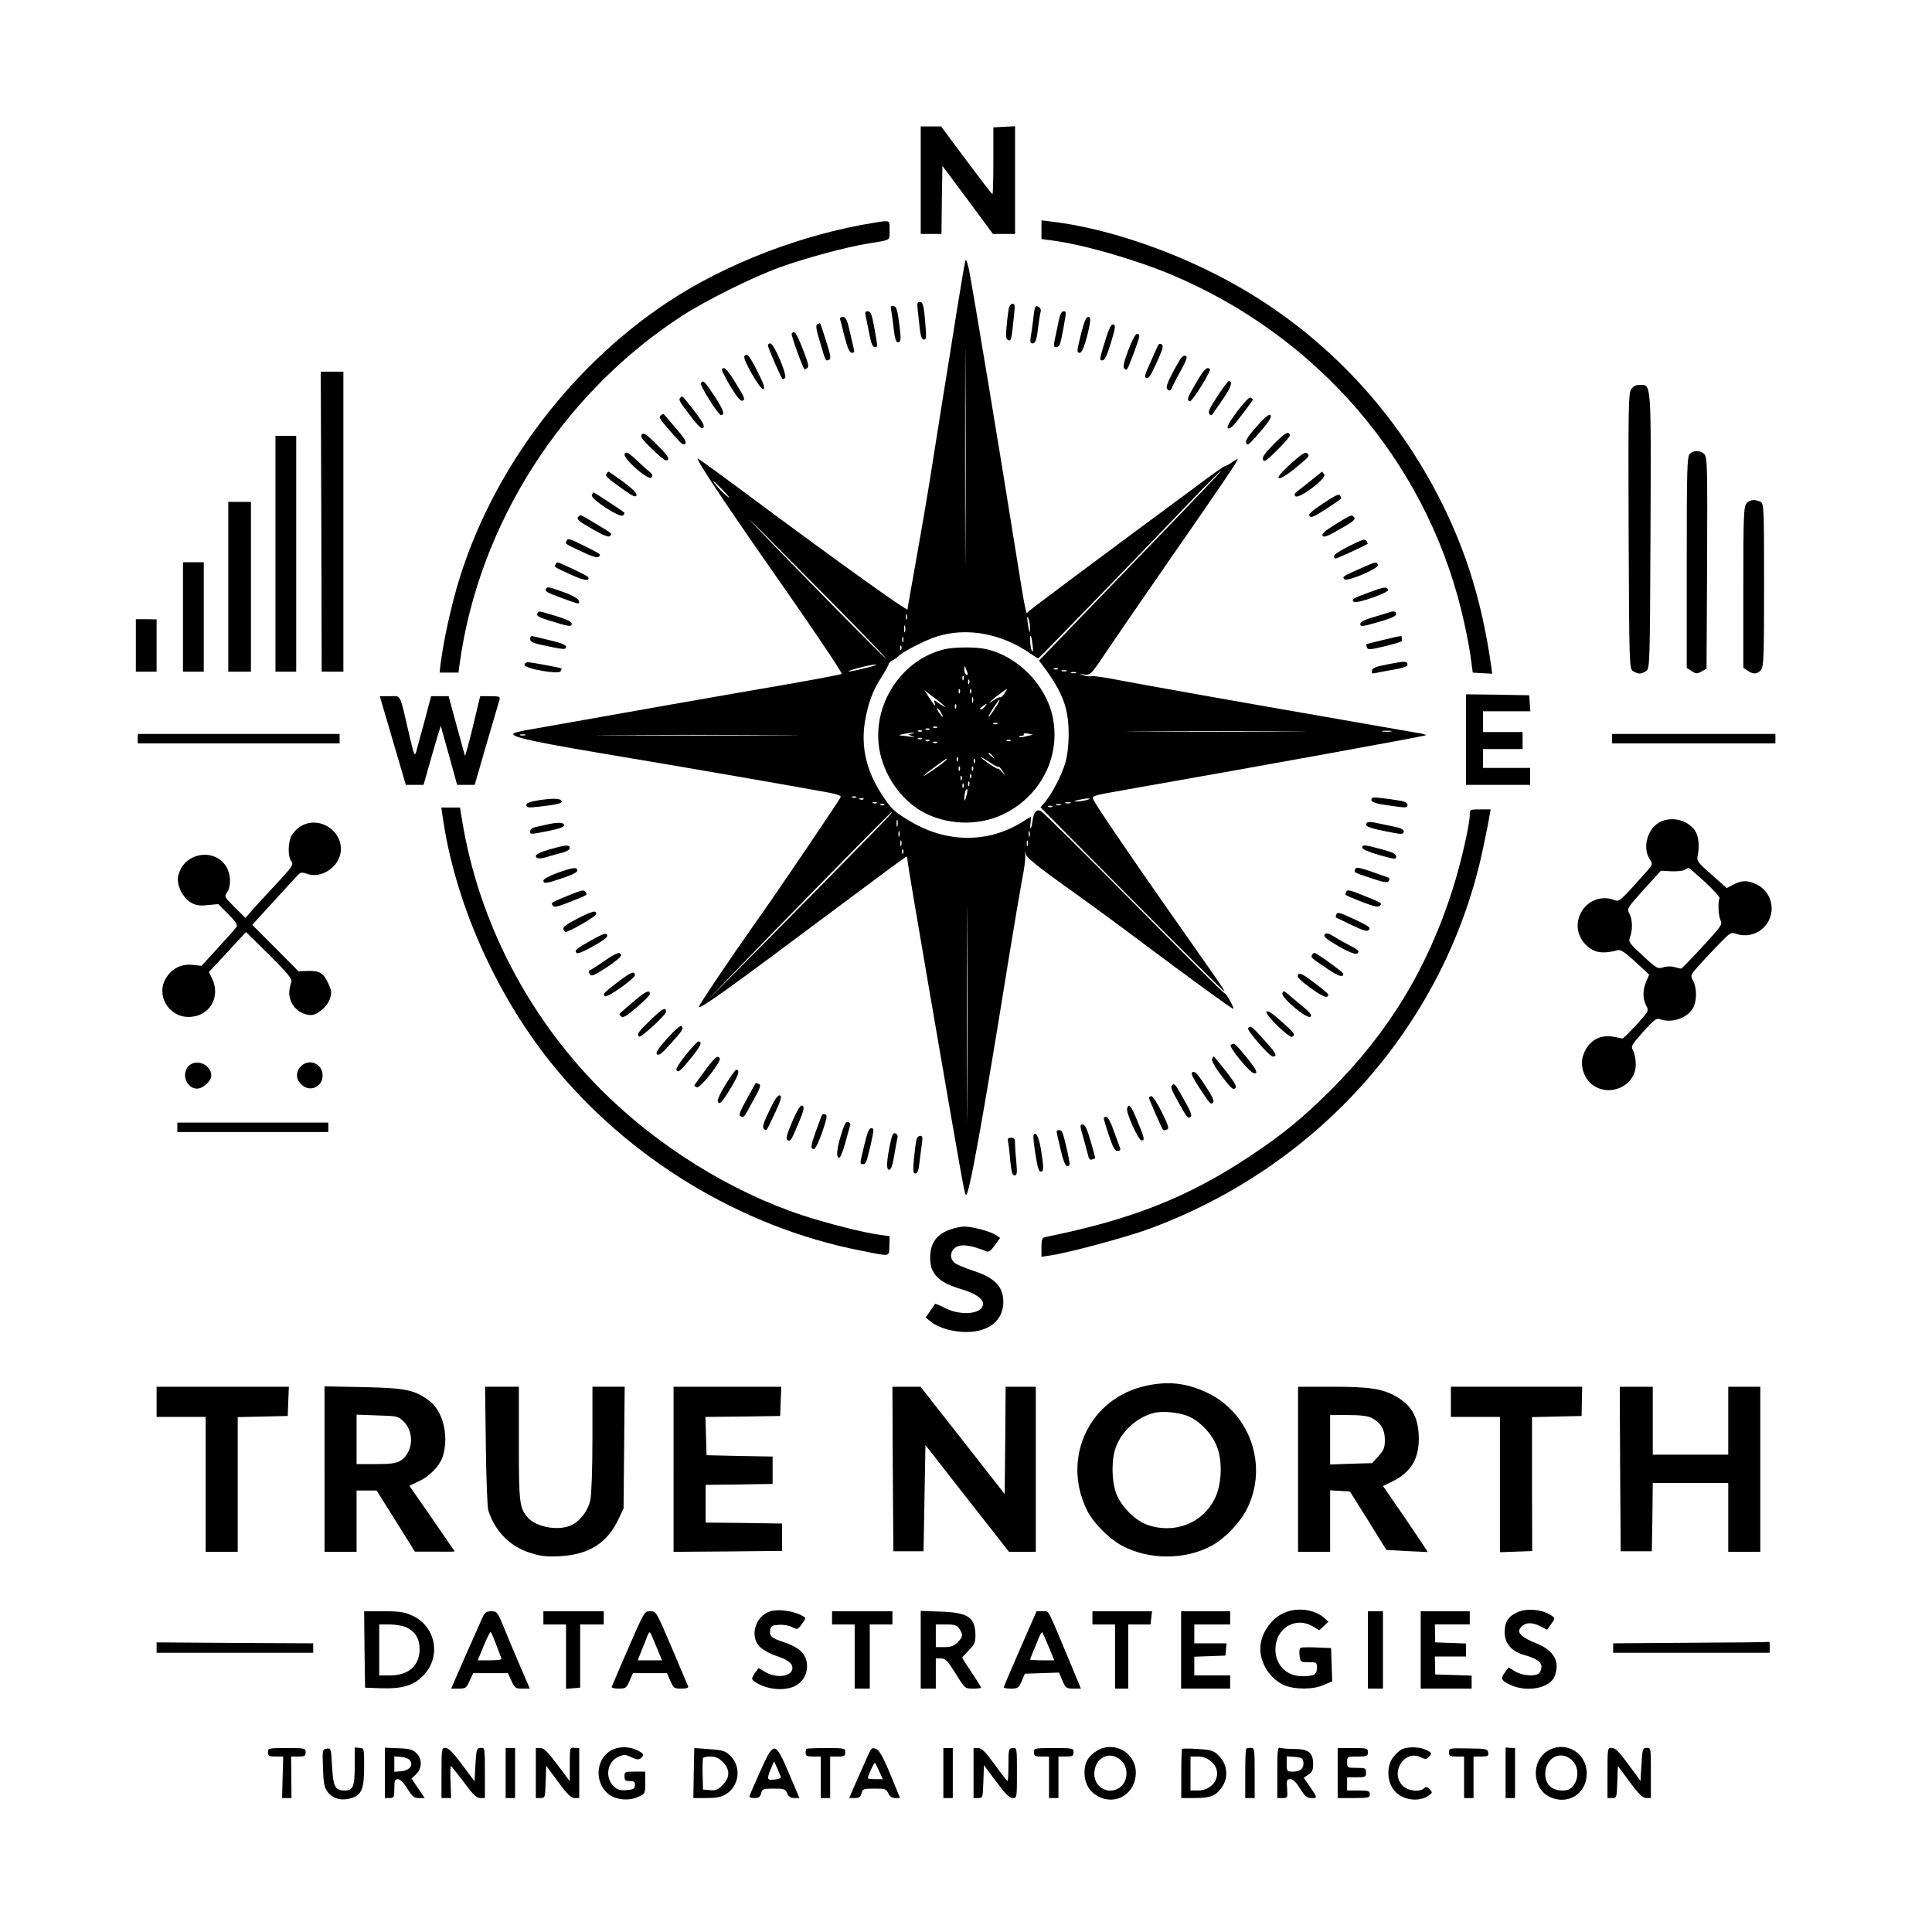 <?xml version="1.0" standalone="no"?>
<!DOCTYPE svg PUBLIC "-//W3C//DTD SVG 20010904//EN"
 "http://www.w3.org/TR/2001/REC-SVG-20010904/DTD/svg10.dtd">
<svg version="1.0" xmlns="http://www.w3.org/2000/svg"
 width="1024pt" height="1024pt" viewBox="0 0 1024 1024"
 preserveAspectRatio="xMidYMid meet">

<g transform="translate(0,1024) scale(0.1,-0.1)"
fill="#000000" stroke="none">
<path d="M4880 9285 l0 -285 55 0 55 0 2 181 3 180 134 -180 134 -181 59 0 58
0 0 285 0 286 -57 -3 -58 -3 0 -177 c0 -98 -2 -178 -5 -177 -3 0 -65 81 -139
180 l-133 179 -54 0 -54 0 0 -285z"/>
<path d="M4630 9059 c-378 -61 -781 -216 -1086 -417 -551 -364 -977 -953
-1139 -1575 -32 -124 -56 -242 -70 -347 l-5 -45 50 0 50 0 6 45 c101 741 544
1434 1179 1846 129 83 370 203 515 256 134 49 360 110 475 128 119 19 110 13
110 70 0 56 5 53 -85 39z"/>
<path d="M5520 9022 l0 -49 53 -7 c165 -21 440 -100 636 -182 769 -323 1339
-981 1535 -1774 20 -80 42 -188 49 -240 l13 -95 51 -3 52 -3 -5 38 c-47 329
-127 595 -260 863 -242 487 -614 884 -1078 1150 -309 177 -683 308 -988 345
l-58 7 0 -50z"/>
<path d="M5117 8860 c-3 -8 -24 -132 -47 -275 -22 -143 -57 -357 -76 -475 -19
-118 -48 -303 -65 -410 -17 -107 -51 -304 -75 -438 -24 -134 -44 -247 -44
-252 0 -12 -379 260 -795 569 -170 127 -313 231 -317 231 -11 0 107 -180 289
-443 322 -460 479 -693 474 -699 -3 -3 -141 -29 -306 -58 -236 -40 -941 -164
-1377 -242 -32 -6 -58 -14 -58 -18 0 -20 126 -46 630 -130 293 -49 917 -157
1048 -182 37 -7 61 -16 58 -22 -6 -17 -358 -536 -455 -671 -130 -184 -301
-438 -297 -442 10 -10 150 90 718 515 207 155 379 282 382 282 3 0 6 -9 6 -20
0 -11 54 -332 120 -714 176 -1022 181 -1050 190 -1059 14 -15 88 391 229 1268
28 171 59 354 69 407 11 53 18 109 16 125 -3 26 -3 26 4 3 5 -16 69 -68 199
-161 106 -75 281 -203 390 -285 276 -207 506 -374 510 -371 5 6 -37 82 -46 82
-5 0 -222 215 -481 478 -260 263 -482 483 -493 488 -23 13 -39 -6 -45 -56 -2
-16 -6 -32 -9 -35 -3 -3 -4 10 -1 28 2 17 3 32 1 32 -2 0 -22 -12 -44 -26
-180 -113 -398 -113 -591 1 -90 53 -103 65 -156 147 -80 123 -109 248 -88 381
17 100 40 164 89 240 20 31 37 62 37 67 0 5 10 15 23 21 12 7 24 15 27 19 16
21 139 85 204 106 158 50 339 18 493 -87 23 -16 44 -29 46 -29 4 0 594 609
868 896 37 38 80 80 95 94 37 32 -80 -91 -565 -593 l-394 -408 24 -32 c103
-139 134 -223 133 -362 0 -55 -7 -113 -18 -150 -19 -64 -70 -162 -108 -207
l-23 -27 485 -489 c267 -269 487 -488 489 -486 4 3 -25 44 -299 434 -200 285
-387 560 -396 584 -7 18 1 20 171 50 746 131 1586 284 1592 289 2 2 -11 7 -29
10 -18 3 -204 35 -413 72 -531 92 -1037 182 -1189 211 -71 14 -134 23 -141 20
-7 -2 -26 -1 -42 5 -28 9 -28 9 4 4 32 -4 35 -2 115 118 45 67 193 282 328
477 277 399 370 536 370 545 0 4 -13 -3 -29 -14 -16 -12 -33 -21 -38 -21 -4 0
-58 -37 -119 -83 -574 -424 -920 -682 -926 -691 -10 -16 -11 -11 -73 374 -68
430 -219 1338 -238 1435 -8 39 -16 63 -20 55z m0 -1498 c-1 -251 -2 -43 -2
463 0 506 1 712 2 457 2 -255 2 -669 0 -920z m-1282 276 c28 -29 39 -44 25
-33 -29 23 -38 33 -64 63 -36 42 -10 22 39 -30z m620 -637 c143 -145 251 -258
239 -250 -19 13 -493 494 -693 704 -53 55 -31 35 49 -45 79 -80 262 -264 405
-409z m352 -43 c-3 -7 -5 -2 -5 12 0 14 2 19 5 13 2 -7 2 -19 0 -25z m652 -42
c1 -42 -5 -29 -12 24 -4 30 -3 38 3 25 5 -11 9 -33 9 -49z m-662 -23 c-3 -10
-5 -4 -5 12 0 17 2 24 5 18 2 -7 2 -21 0 -30z m-10 -55 c-3 -7 -5 -2 -5 12 0
14 2 19 5 13 2 -7 2 -19 0 -25z m686 -17 c4 -29 2 -40 -4 -30 -8 13 -14 88 -5
78 2 -2 6 -24 9 -48z m-696 -23 c-3 -8 -6 -5 -6 6 -1 11 2 17 5 13 3 -3 4 -12
1 -19z m-187 -98 c-41 -11 -82 -19 -90 -19 -24 1 112 37 140 37 14 0 -9 -8
-50 -18z m1017 -6 c-3 -3 -12 -4 -19 -1 -8 3 -5 6 6 6 11 1 17 -2 13 -5z m46
-11 c-7 -2 -19 -2 -25 0 -7 3 -2 5 12 5 14 0 19 -2 13 -5z m50 -10 c-7 -2 -19
-2 -25 0 -7 3 -2 5 12 5 14 0 19 -2 13 -5z m1130 -310 c-210 -2 -556 -2 -770
0 -213 1 -41 2 382 2 424 0 598 -1 388 -2z m540 0 c-13 -2 -33 -2 -45 0 -13 2
-3 4 22 4 25 0 35 -2 23 -4z m-4590 -20 c-7 -2 -19 -2 -25 0 -7 3 -2 5 12 5
14 0 19 -2 13 -5z m1350 0 c-237 -2 -629 -2 -870 0 -241 1 -46 2 432 2 479 0
676 -1 438 -2z m404 -329 c-3 -3 -12 -4 -19 -1 -8 3 -5 6 6 6 11 1 17 -2 13
-5z m40 -10 c-3 -3 -12 -4 -19 -1 -8 3 -5 6 6 6 11 1 17 -2 13 -5z m1183 -4
c-14 -4 -36 -8 -50 -8 -22 0 -22 1 5 8 17 4 39 8 50 8 16 0 15 -2 -5 -8z
m-1113 -16 c-3 -3 -12 -4 -19 -1 -8 3 -5 6 6 6 11 1 17 -2 13 -5z m1026 -1
c-7 -2 -19 -2 -25 0 -7 3 -2 5 12 5 14 0 19 -2 13 -5z m-986 -9 c-3 -3 -12 -4
-19 -1 -8 3 -5 6 6 6 11 1 17 -2 13 -5z m936 -1 c-7 -2 -19 -2 -25 0 -7 3 -2
5 12 5 14 0 19 -2 13 -5z m-46 -9 c-3 -3 -12 -4 -19 -1 -8 3 -5 6 6 6 11 1 17
-2 13 -5z m-858 -41 c-12 -17 -459 -471 -818 -833 l-164 -165 166 173 c182
190 820 840 826 841 2 1 -3 -7 -10 -16z m38 -60 c-3 -10 -5 -4 -5 12 0 17 2
24 5 18 2 -7 2 -21 0 -30z m10 -55 c-3 -7 -5 -2 -5 12 0 14 2 19 5 13 2 -7 2
-19 0 -25z m690 0 c-3 -7 -5 -2 -5 12 0 14 2 19 5 13 2 -7 2 -19 0 -25z m-680
-50 c-3 -7 -5 -2 -5 12 0 14 2 19 5 13 2 -7 2 -19 0 -25z m670 0 c-3 -7 -5 -2
-5 12 0 14 2 19 5 13 2 -7 2 -19 0 -25z m-320 -1356 c-1 -251 -2 -43 -2 463 0
506 1 712 2 457 2 -255 2 -669 0 -920z m-340 1316 c-3 -8 -6 -5 -6 6 -1 11 2
17 5 13 3 -3 4 -12 1 -19z"/>
<path d="M4864 8598 c3 -24 8 -69 11 -100 5 -42 11 -58 22 -58 12 0 14 12 8
78 -8 104 -13 122 -31 122 -12 0 -14 -9 -10 -42z"/>
<path d="M5346 8603 c-2 -16 -8 -58 -11 -94 -5 -54 -3 -67 9 -72 16 -6 17 0
31 136 5 47 4 57 -8 57 -9 0 -18 -12 -21 -27z"/>
<path d="M4724 8593 c3 -15 8 -55 12 -88 7 -69 15 -87 31 -77 8 5 8 29 -1 97
-9 73 -15 90 -30 93 -15 3 -17 -1 -12 -25z"/>
<path d="M5487 8612 c-3 -4 -8 -34 -11 -67 -4 -33 -10 -75 -13 -92 -4 -25 -2
-33 10 -33 16 0 22 19 32 105 4 28 9 57 11 66 5 16 -22 35 -29 21z"/>
<path d="M4591 8553 c4 -21 13 -64 19 -95 8 -39 16 -58 26 -58 17 0 17 -3 -2
103 -13 71 -19 87 -34 87 -16 0 -17 -5 -9 -37z"/>
<path d="M5610 8533 c-7 -32 -15 -75 -20 -95 -7 -33 -5 -38 10 -38 15 0 21 16
34 88 19 105 19 102 2 102 -10 0 -19 -20 -26 -57z"/>
<path d="M4454 8543 c3 -10 10 -38 16 -63 21 -85 32 -110 46 -110 10 0 14 6
10 18 -2 9 -12 52 -22 95 -14 63 -21 77 -37 77 -13 0 -17 -5 -13 -17z"/>
<path d="M5731 8475 c-25 -99 -25 -105 -7 -105 13 0 37 71 52 153 5 29 3 37
-9 37 -10 0 -21 -26 -36 -85z"/>
<path d="M4332 8521 c-10 -6 -6 -28 15 -97 31 -104 28 -98 47 -91 12 5 9 21
-15 98 -16 51 -30 93 -32 95 -1 2 -8 -1 -15 -5z"/>
<path d="M5857 8432 c-32 -104 -31 -102 -12 -102 9 0 23 28 40 83 29 95 30
107 12 107 -9 0 -24 -34 -40 -88z"/>
<path d="M4196 8471 c-4 -6 57 -177 68 -188 1 -1 7 1 14 6 9 5 7 20 -8 61 -45
121 -59 145 -74 121z"/>
<path d="M5980 8384 c-23 -62 -29 -89 -21 -97 14 -14 13 -16 50 81 35 95 36
102 17 102 -8 0 -27 -36 -46 -86z"/>
<path d="M4070 8409 c0 -11 68 -168 77 -178 2 -3 8 0 14 6 13 13 -59 183 -78
183 -7 0 -13 -5 -13 -11z"/>
<path d="M6137 8408 c-3 -7 -21 -48 -40 -90 -29 -62 -33 -77 -21 -82 11 -4 24
15 49 70 19 41 36 82 37 91 4 20 -18 29 -25 11z"/>
<path d="M3945 8351 c-9 -16 86 -180 101 -174 10 4 2 28 -31 94 -43 85 -57
101 -70 80z"/>
<path d="M6256 8337 c-45 -75 -77 -141 -72 -153 7 -19 23 -18 29 4 3 9 24 49
46 89 31 56 36 73 25 77 -8 3 -20 -4 -28 -17z"/>
<path d="M3826 8282 c-2 -4 18 -44 45 -89 34 -57 54 -80 64 -77 17 7 14 14
-47 112 -38 59 -51 71 -62 54z"/>
<path d="M6340 8212 c-48 -82 -51 -93 -34 -99 12 -4 116 162 106 171 -15 15
-30 -1 -72 -72z"/>
<path d="M1703 7475 l2 -795 57 0 58 0 0 795 0 795 -60 0 -60 0 3 -795z"/>
<path d="M3715 8209 c-7 -11 92 -169 106 -169 23 0 14 27 -33 99 -54 82 -62
89 -73 70z"/>
<path d="M6452 8139 c-40 -60 -51 -84 -42 -93 8 -8 13 -8 18 0 4 6 29 43 56
82 42 61 52 93 28 92 -4 0 -31 -37 -60 -81z"/>
<path d="M8645 8176 c-14 -20 -15 -109 -13 -750 3 -707 4 -728 22 -742 11 -8
27 -14 36 -14 9 0 25 6 36 14 18 14 19 35 22 742 3 803 5 774 -58 774 -20 0
-35 -8 -45 -24z"/>
<path d="M3607 8133 c-12 -11 -8 -19 52 -97 45 -58 61 -73 69 -63 8 10 -4 32
-49 90 -64 82 -62 80 -72 70z"/>
<path d="M6556 8058 c-44 -60 -56 -82 -46 -88 9 -6 30 15 71 70 33 42 59 79
59 82 0 3 -6 8 -13 11 -7 2 -37 -30 -71 -75z"/>
<path d="M3502 8038 c-12 -12 -7 -18 80 -117 29 -33 41 -42 50 -33 8 8 -4 29
-47 79 -32 37 -61 71 -65 76 -3 4 -11 2 -18 -5z"/>
<path d="M6661 7980 c-45 -51 -61 -75 -56 -88 6 -14 13 -10 47 28 73 83 92
110 81 121 -6 6 -31 -15 -72 -61z"/>
<path d="M3402 7937 c-9 -11 1 -26 52 -75 35 -34 68 -62 74 -62 28 0 16 22
-47 84 -55 55 -70 65 -79 53z"/>
<path d="M6751 7886 c-47 -48 -62 -69 -57 -82 6 -15 19 -6 76 51 39 38 69 74
67 79 -8 23 -26 12 -86 -48z"/>
<path d="M1460 7305 l0 -625 55 0 55 0 0 625 0 625 -55 0 -55 0 0 -625z"/>
<path d="M3311 7836 c-16 -20 124 -145 142 -127 9 10 6 17 -13 33 -14 11 -46
40 -71 64 -38 35 -49 41 -58 30z"/>
<path d="M6840 7781 c-50 -46 -70 -70 -62 -75 8 -5 39 14 83 49 81 67 83 69
66 83 -9 8 -32 -7 -87 -57z"/>
<path d="M8956 7834 c-14 -14 -16 -80 -16 -574 l0 -560 26 -17 c24 -15 29 -15
53 -2 l26 15 3 559 c2 509 1 560 -14 577 -21 22 -57 23 -78 2z"/>
<path d="M3214 7729 c-7 -12 4 -23 97 -89 45 -31 58 -37 63 -25 3 10 -19 32
-69 70 -41 30 -77 55 -79 55 -3 0 -8 -5 -12 -11z"/>
<path d="M6956 7699 c-27 -22 -61 -48 -75 -59 -20 -14 -23 -22 -15 -30 18 -18
169 97 153 116 -6 8 -12 14 -13 14 0 -1 -23 -19 -50 -41z"/>
<path d="M3137 7616 c-8 -21 150 -123 165 -108 7 7 10 13 7 15 -12 11 -159
107 -162 107 -3 0 -7 -6 -10 -14z"/>
<path d="M7013 7572 c-63 -42 -80 -58 -72 -68 8 -10 27 -1 87 38 42 28 79 52
80 54 2 1 0 9 -5 17 -6 11 -24 3 -90 -41z"/>
<path d="M9257 7572 c-15 -17 -17 -62 -17 -445 l0 -426 22 -15 c29 -21 51 -20
71 2 15 17 17 63 17 450 0 416 -1 432 -19 442 -29 15 -56 12 -74 -8z"/>
<path d="M1210 7130 l0 -450 60 0 60 0 0 450 0 450 -60 0 -60 0 0 -450z"/>
<path d="M3067 7503 c-14 -14 -5 -23 74 -68 58 -33 84 -44 92 -36 13 13 18 9
-75 65 -83 50 -81 49 -91 39z"/>
<path d="M7078 7461 c-56 -35 -74 -51 -68 -61 6 -10 26 -3 93 36 66 37 83 51
75 61 -14 17 -12 18 -100 -36z"/>
<path d="M3004 7375 c-8 -19 -14 -15 80 -59 54 -26 82 -34 89 -27 14 14 16 11
-81 60 -69 35 -83 39 -88 26z"/>
<path d="M7153 7347 c-46 -23 -83 -47 -83 -54 0 -7 4 -13 10 -13 7 0 126 54
168 77 2 1 0 8 -5 16 -7 12 -22 8 -90 -26z"/>
<path d="M970 6970 l0 -290 55 0 55 0 0 290 0 290 -55 0 -55 0 0 -290z"/>
<path d="M2945 7249 c-9 -14 -10 -13 79 -54 72 -33 102 -37 94 -14 -2 7 -153
79 -165 79 -1 0 -5 -5 -8 -11z"/>
<path d="M7206 7225 c-90 -40 -93 -42 -80 -55 15 -15 184 58 177 76 -7 19 -6
19 -97 -21z"/>
<path d="M2897 7123 c-15 -15 -3 -22 79 -52 99 -36 96 -36 92 -15 -2 9 -29 26
-63 39 -87 32 -101 36 -108 28z"/>
<path d="M7256 7100 c-89 -33 -94 -36 -80 -50 12 -12 186 49 181 63 -6 19 -20
17 -101 -13z"/>
<path d="M2847 6986 c-4 -10 14 -20 61 -34 110 -34 122 -36 122 -18 0 11 -25
23 -83 41 -97 29 -93 29 -100 11z"/>
<path d="M7365 6995 c-5 -2 -43 -13 -82 -25 -51 -14 -73 -26 -73 -37 0 -17 7
-16 123 18 43 13 67 25 67 34 0 14 -13 18 -35 10z"/>
<path d="M720 6819 l0 -139 55 0 55 0 0 138 0 139 -55 1 -55 0 0 -139z"/>
<path d="M2810 6853 c0 -16 14 -22 83 -36 98 -21 107 -21 107 -4 0 8 -28 20
-72 30 -40 10 -83 20 -95 23 -18 5 -23 2 -23 -13z"/>
<path d="M7330 6848 c-47 -11 -86 -21 -88 -23 -1 -1 0 -9 3 -17 5 -13 18 -12
96 7 49 12 90 24 89 28 0 4 0 12 0 17 0 12 5 13 -100 -12z"/>
<path d="M5007 6799 c-227 -53 -384 -291 -347 -526 22 -136 110 -267 225 -333
128 -73 297 -80 430 -17 201 96 309 307 264 519 -36 168 -184 319 -350 357
-53 13 -170 12 -222 0z m122 -132 c1 -5 -3 -5 -9 -2 -5 3 -10 16 -9 28 0 21 1
21 9 2 5 -11 9 -24 9 -28z m-22 -29 c-3 -8 -6 -5 -6 6 -1 11 2 17 5 13 3 -3 4
-12 1 -19z m30 -20 c-3 -8 -6 -5 -6 6 -1 11 2 17 5 13 3 -3 4 -12 1 -19z m-50
-50 c-3 -8 -6 -5 -6 6 -1 11 2 17 5 13 3 -3 4 -12 1 -19z m60 0 c-3 -8 -6 -5
-6 6 -1 11 2 17 5 13 3 -3 4 -12 1 -19z m177 -3 c-9 -14 -19 -23 -22 -21 -2 3
-19 -4 -36 -16 -41 -28 -21 -7 29 31 49 37 50 37 29 6z m-314 -72 c0 -2 -14 6
-32 18 -26 19 -30 20 -25 6 10 -28 1 -20 -27 24 l-27 41 55 -42 c31 -23 56
-44 56 -47z m147 25 c-3 -7 -5 -2 -5 12 0 14 2 19 5 13 2 -7 2 -19 0 -25z
m128 -15 c-34 -53 -45 -67 -45 -60 0 10 51 87 57 87 3 0 -3 -12 -12 -27z
m-218 -15 c-3 -8 -6 -5 -6 6 -1 11 2 17 5 13 3 -3 4 -12 1 -19z m153 7 c-7 -8
-17 -15 -23 -15 -6 0 -2 7 9 15 25 19 30 19 14 0z m-230 -36 c15 -28 5 -23
-15 7 -9 15 -12 23 -6 20 6 -4 16 -16 21 -27z m297 -55 c-3 -3 -12 -4 -19 -1
-8 3 -5 6 6 6 11 1 17 -2 13 -5z m-320 -20 c-3 -3 -12 -4 -19 -1 -8 3 -5 6 6
6 11 1 17 -2 13 -5z m-40 -10 c-3 -3 -12 -4 -19 -1 -8 3 -5 6 6 6 11 1 17 -2
13 -5z m-40 -10 c-3 -3 -12 -4 -19 -1 -8 3 -5 6 6 6 11 1 17 -2 13 -5z m-52
-12 l-20 -5 20 -9 c17 -7 16 -8 -5 -3 -14 2 -36 5 -50 6 -20 1 -18 3 10 9 40
8 75 10 45 2z m606 -14 c-18 -5 -36 -7 -39 -4 -3 3 2 6 12 6 9 0 15 4 12 9 -3
4 7 6 22 3 l27 -6 -34 -8z m-554 -14 c-3 -3 -12 -4 -19 -1 -8 3 -5 6 6 6 11 1
17 -2 13 -5z m40 -10 c-3 -3 -12 -4 -19 -1 -8 3 -5 6 6 6 11 1 17 -2 13 -5z
m430 0 c-3 -3 -12 -4 -19 -1 -8 3 -5 6 6 6 11 1 17 -2 13 -5z m-390 -10 c-3
-3 -12 -4 -19 -1 -8 3 -5 6 6 6 11 1 17 -2 13 -5z m294 -71 c13 -16 12 -17 -3
-4 -10 7 -18 15 -18 17 0 8 8 3 21 -13z m-184 -25 c-3 -8 -6 -5 -6 6 -1 11 2
17 5 13 3 -3 4 -12 1 -19z m215 -32 c3 2 13 -8 22 -23 l17 -28 -20 24 c-12 13
-21 20 -21 17 0 -4 -20 7 -45 24 -25 17 -45 33 -45 36 0 3 20 -9 44 -25 24
-17 46 -28 48 -25z m-282 31 c-24 -22 -126 -92 -114 -78 13 14 116 90 124 91
2 0 -2 -6 -10 -13z m157 -9 c-3 -8 -6 -5 -6 6 -1 11 2 17 5 13 3 -3 4 -12 1
-19z m-80 -40 c-3 -8 -6 -5 -6 6 -1 11 2 17 5 13 3 -3 4 -12 1 -19z m70 0 c-3
-8 -6 -5 -6 6 -1 11 2 17 5 13 3 -3 4 -12 1 -19z m-10 -40 c-3 -8 -6 -5 -6 6
-1 11 2 17 5 13 3 -3 4 -12 1 -19z m-50 -10 c-3 -8 -6 -5 -6 6 -1 11 2 17 5
13 3 -3 4 -12 1 -19z m40 -30 c-3 -8 -6 -5 -6 6 -1 11 2 17 5 13 3 -3 4 -12 1
-19z m-30 -10 c-3 -8 -6 -5 -6 6 -1 11 2 17 5 13 3 -3 4 -12 1 -19z m14 -49
c-6 -24 -9 -28 -10 -12 -1 24 9 56 16 50 2 -3 0 -20 -6 -38z"/>
<path d="M7360 6720 c-67 -13 -86 -20 -88 -34 -3 -15 1 -18 20 -13 12 3 56 11
96 18 45 8 72 17 72 25 0 21 -11 21 -100 4z"/>
<path d="M2780 6716 c0 -20 180 -52 191 -34 4 7 7 14 5 15 -4 4 -160 33 -178
33 -10 0 -18 -6 -18 -14z"/>
<path d="M7770 6320 l0 -240 170 0 170 0 0 45 0 45 -125 0 -125 0 0 50 0 50
105 0 105 0 0 45 0 45 -105 0 -105 0 0 55 0 55 126 0 125 0 -3 43 -3 42 -167
3 -168 2 0 -240z"/>
<path d="M2065 6373 c29 -98 60 -204 69 -235 l17 -58 47 0 47 0 24 85 c13 46
33 116 45 156 l22 72 44 -157 43 -156 46 0 47 0 63 218 c35 119 66 225 69 235
4 15 -3 17 -49 17 l-54 0 -39 -163 c-22 -89 -40 -157 -42 -152 -2 6 -22 79
-45 163 l-41 152 -47 0 -46 0 -34 -128 c-19 -70 -39 -143 -44 -162 -9 -33 -11
-29 -39 90 -51 220 -40 200 -102 200 l-53 0 52 -177z"/>
<path d="M730 6325 l0 -25 535 0 535 0 0 25 0 25 -535 0 -535 0 0 -25z"/>
<path d="M8544 6325 l0 -25 433 0 433 0 0 25 0 25 -433 0 -433 0 0 -25z"/>
<path d="M7275 6012 c-19 -19 3 -30 78 -40 104 -15 107 -15 107 3 0 8 -13 16
-32 20 -91 15 -148 21 -153 17z"/>
<path d="M2853 5998 c-46 -7 -63 -14 -63 -25 0 -13 10 -15 63 -9 99 11 128 18
124 30 -5 15 -48 16 -124 4z"/>
<path d="M2346 5913 c63 -448 276 -932 572 -1303 407 -508 1009 -874 1642
-998 165 -33 151 -35 154 25 l1 51 -50 7 c-82 10 -282 61 -410 103 -382 126
-768 366 -1065 662 -390 389 -653 896 -740 1428 l-12 72 -50 0 -49 0 7 -47z"/>
<path d="M7790 5920 c0 -51 -49 -264 -91 -394 -133 -419 -340 -759 -648 -1066
-149 -148 -251 -231 -423 -346 -331 -220 -629 -338 -1085 -430 -20 -4 -23 -11
-23 -55 l0 -50 48 7 c95 14 390 93 515 138 914 333 1588 1101 1780 2031 14 66
28 137 31 158 l7 37 -56 0 c-54 0 -55 0 -55 -30z"/>
<path d="M8804 5886 c-70 -31 -102 -137 -60 -200 17 -27 17 -27 -20 -69 -138
-155 -141 -158 -169 -147 -68 26 -144 -4 -177 -70 -34 -68 -13 -144 52 -188
35 -24 80 -26 145 -8 15 4 38 -12 93 -62 l73 -68 -16 -37 c-19 -46 -19 -90 0
-127 15 -28 14 -29 -52 -102 -37 -40 -70 -73 -73 -72 -3 0 -22 4 -43 8 -80 17
-144 -23 -168 -105 -15 -50 9 -119 53 -150 94 -67 228 -2 228 109 0 26 -6 59
-14 73 -13 25 -10 29 54 101 54 60 70 73 86 67 63 -25 150 5 179 61 19 38 19
103 -1 141 -15 30 -14 31 22 72 20 23 68 75 107 115 70 72 70 73 104 61 44
-14 95 -4 131 26 83 69 64 199 -35 241 -43 19 -72 18 -115 -4 l-36 -19 -80 71
c-75 66 -80 73 -74 101 11 50 5 106 -15 134 -40 54 -116 74 -179 47z m234
-322 c45 -42 79 -80 76 -85 -10 -17 -6 -96 6 -119 10 -19 1 -32 -97 -138 -59
-64 -110 -117 -113 -116 -3 0 -18 4 -34 8 -16 5 -42 5 -60 -1 -30 -9 -35 -7
-109 62 -74 68 -77 73 -67 99 14 38 13 92 -4 124 -14 26 -12 29 76 127 l91
100 56 -3 c31 -1 63 2 71 8 8 5 17 10 20 10 3 0 42 -34 88 -76z"/>
<path d="M7244 5878 c-11 -17 8 -25 90 -42 96 -20 106 -20 106 -2 0 10 -20 19
-57 26 -32 7 -75 15 -96 20 -22 5 -39 4 -43 -2z"/>
<path d="M1593 5860 c-18 -10 -39 -33 -48 -49 -19 -37 -20 -111 -1 -136 13
-18 6 -28 -87 -128 -56 -60 -114 -123 -129 -141 l-27 -31 -57 56 c-55 56 -56
57 -40 80 22 33 20 95 -5 136 -65 105 -232 71 -255 -53 -9 -46 26 -115 70
-139 25 -14 46 -17 88 -12 l55 5 53 -53 c36 -36 50 -57 44 -67 -4 -7 -48 -57
-97 -110 l-89 -97 -47 5 c-57 6 -106 -17 -138 -65 -60 -90 7 -211 116 -211
110 0 173 103 125 204 l-17 34 99 106 98 106 124 -122 c98 -98 122 -127 116
-143 -15 -49 -15 -75 2 -110 17 -37 61 -65 102 -65 34 0 86 44 100 84 10 33
10 43 -6 79 -26 59 -46 72 -107 71 l-53 -2 -122 123 -123 123 113 124 c62 68
120 131 129 140 14 15 21 16 47 7 72 -28 165 30 179 110 19 114 -113 202 -212
141z"/>
<path d="M2895 5869 c-22 -5 -50 -11 -62 -14 -13 -3 -23 -12 -23 -20 0 -18 -3
-19 98 1 54 11 82 21 82 30 0 16 -34 17 -95 3z"/>
<path d="M2913 5738 c-45 -13 -73 -26 -73 -35 0 -15 25 -17 66 -3 16 5 48 14
72 20 25 6 42 17 42 25 0 19 -19 18 -107 -7z"/>
<path d="M7220 5747 c0 -8 35 -23 90 -39 83 -23 90 -24 90 -8 0 14 -18 23 -78
39 -92 25 -102 25 -102 8z"/>
<path d="M7183 5634 c-7 -19 -11 -17 86 -49 68 -23 85 -25 92 -14 5 9 4 16 -4
18 -7 2 -47 17 -90 32 -65 22 -79 24 -84 13z"/>
<path d="M2953 5613 c-41 -15 -73 -32 -73 -40 0 -18 14 -17 102 13 49 16 78
31 78 40 0 20 -24 17 -107 -13z"/>
<path d="M3025 5499 c-109 -45 -105 -43 -96 -58 8 -12 24 -8 93 19 99 40 92
35 81 53 -7 12 -20 9 -78 -14z"/>
<path d="M7135 5513 c-7 -19 -16 -13 83 -53 62 -24 86 -30 94 -22 15 15 16 15
-84 55 -73 30 -88 33 -93 20z"/>
<path d="M3058 5370 c-56 -29 -76 -44 -72 -55 4 -8 8 -15 10 -15 20 0 164 83
164 95 0 22 -17 18 -102 -25z"/>
<path d="M7083 5394 c-3 -8 -4 -16 -2 -17 2 -1 40 -19 83 -40 55 -27 82 -35
89 -28 15 15 6 21 -86 64 -65 30 -79 34 -84 21z"/>
<path d="M3133 5256 c-85 -49 -87 -51 -78 -66 4 -7 29 2 73 26 80 44 100 60
87 73 -6 6 -37 -7 -82 -33z"/>
<path d="M7021 5287 c-8 -10 8 -24 71 -61 73 -42 108 -52 108 -28 0 4 -19 18
-42 29 -24 12 -62 33 -84 47 -34 21 -44 23 -53 13z"/>
<path d="M3200 5145 c-35 -25 -69 -46 -74 -48 -6 -2 -6 -9 0 -20 8 -14 20 -9
90 36 44 29 79 58 76 65 -6 20 -23 13 -92 -33z"/>
<path d="M6954 5179 c-8 -13 -6 -15 80 -73 62 -42 86 -49 86 -27 0 8 -143 111
-154 111 -2 0 -8 -5 -12 -11z"/>
<path d="M3281 5040 c-84 -65 -87 -68 -75 -80 11 -11 159 93 159 112 0 24 -22
15 -84 -32z"/>
<path d="M6880 5075 c-9 -11 5 -26 64 -70 68 -50 96 -60 96 -36 0 4 -34 33
-75 63 -60 45 -76 54 -85 43z"/>
<path d="M3357 4931 c-37 -32 -70 -61 -73 -63 -2 -3 1 -10 9 -16 10 -8 29 3
82 49 39 33 70 65 70 71 0 25 -24 14 -88 -41z"/>
<path d="M6797 4976 c-9 -23 131 -140 149 -125 10 8 -1 22 -49 61 -34 28 -69
57 -78 65 -14 12 -17 12 -22 -1z"/>
<path d="M3447 4833 c-66 -64 -75 -77 -59 -87 11 -6 142 115 142 131 0 28 -19
18 -83 -44z"/>
<path d="M6713 4879 c-13 -13 121 -144 136 -134 19 11 13 19 -58 82 -45 41
-72 58 -78 52z"/>
<path d="M3537 4737 c-49 -55 -63 -77 -55 -85 9 -9 26 4 67 50 67 73 76 87 64
99 -6 6 -34 -18 -76 -64z"/>
<path d="M6615 4790 c-7 -11 114 -150 131 -150 27 0 18 18 -44 86 -68 76 -76
82 -87 64z"/>
<path d="M3636 4650 c-32 -39 -54 -75 -51 -81 10 -16 19 -9 79 65 50 61 61 86
37 86 -5 0 -34 -32 -65 -70z"/>
<path d="M6523 4702 c-13 -8 98 -145 122 -150 27 -6 15 19 -42 89 -60 72 -61
73 -80 61z"/>
<path d="M3736 4565 c-31 -41 -56 -76 -56 -79 0 -2 6 -6 14 -9 17 -7 130 138
121 153 -12 19 -23 10 -79 -65z"/>
<path d="M6424 4626 c-3 -8 19 -48 52 -90 45 -60 59 -74 70 -65 11 9 2 26 -47
90 -34 43 -63 79 -66 79 -2 0 -6 -6 -9 -14z"/>
<path d="M1000 4590 c-41 -41 -12 -120 45 -120 30 0 75 41 75 68 0 59 -79 93
-120 52z"/>
<path d="M1590 4583 c-25 -32 -20 -69 12 -95 44 -38 108 -7 108 52 0 66 -79
94 -120 43z"/>
<path d="M3847 4494 c-26 -42 -46 -83 -43 -91 9 -22 21 -9 71 73 40 67 48 94
27 94 -4 0 -29 -34 -55 -76z"/>
<path d="M6316 4552 c-3 -5 16 -40 41 -78 58 -88 61 -90 73 -78 7 7 -5 35 -40
87 -47 73 -62 87 -74 69z"/>
<path d="M3958 4414 c-38 -68 -44 -86 -32 -91 18 -7 12 -15 66 84 37 65 43 83
31 87 -8 3 -15 6 -17 6 -1 0 -22 -38 -48 -86z"/>
<path d="M6212 4488 c-8 -8 -2 -26 21 -67 58 -105 62 -110 76 -102 10 7 5 24
-25 77 -55 100 -59 105 -72 92z"/>
<path d="M4078 4354 c-31 -63 -38 -88 -30 -96 15 -15 12 -18 60 84 32 70 37
88 26 92 -11 4 -27 -18 -56 -80z"/>
<path d="M6090 4421 c0 -8 68 -163 75 -170 2 -2 11 -1 20 2 13 5 8 21 -27 92
-23 47 -48 85 -55 85 -7 0 -13 -4 -13 -9z"/>
<path d="M4198 4293 c-27 -64 -34 -89 -25 -95 16 -10 20 -4 56 81 34 80 38
101 18 101 -7 0 -29 -39 -49 -87z"/>
<path d="M5974 4366 c-8 -20 60 -171 77 -171 18 0 15 14 -24 107 -32 78 -43
91 -53 64z"/>
<path d="M4355 4327 c-2 -6 -16 -43 -30 -81 -28 -78 -31 -96 -11 -96 8 0 25
36 44 89 25 74 28 91 16 95 -8 3 -17 0 -19 -7z"/>
<path d="M5850 4313 c0 -5 12 -45 27 -90 22 -65 32 -83 46 -83 13 0 17 5 14
14 -3 8 -18 49 -33 90 -15 45 -32 76 -40 76 -8 0 -14 -3 -14 -7z"/>
<path d="M4460 4232 c-25 -81 -29 -123 -14 -129 7 -2 20 29 34 78 12 45 24 88
26 94 3 7 -2 15 -10 18 -12 5 -20 -9 -36 -61z"/>
<path d="M940 4265 l0 -25 400 0 400 0 0 25 0 25 -400 0 -400 0 0 -25z"/>
<path d="M5741 4213 c11 -38 22 -81 26 -96 4 -19 10 -26 20 -23 8 4 16 6 18 6
1 0 -9 40 -24 90 -19 67 -30 90 -43 90 -15 0 -15 -5 3 -67z"/>
<path d="M4581 4171 c-25 -105 -25 -101 -7 -101 16 0 18 6 41 103 18 83 19 87
1 87 -10 0 -21 -29 -35 -89z"/>
<path d="M5600 4244 c0 -4 9 -46 21 -95 14 -60 25 -89 35 -89 18 0 17 4 -1 87
-23 97 -25 103 -41 103 -8 0 -14 -3 -14 -6z"/>
<path d="M4721 4192 c-22 -103 -25 -152 -9 -152 11 0 18 20 27 73 7 39 14 82
17 93 4 13 0 23 -10 27 -11 4 -17 -6 -25 -41z"/>
<path d="M5478 4223 c-3 -4 2 -50 10 -100 10 -66 18 -93 28 -93 17 0 17 20 1
119 -11 66 -27 97 -39 74z"/>
<path d="M4857 4198 c-3 -13 -9 -58 -13 -100 -6 -66 -4 -78 8 -78 11 0 17 16
22 63 4 34 10 79 13 100 4 29 2 37 -10 37 -8 0 -17 -10 -20 -22z"/>
<path d="M5344 4183 c3 -16 8 -61 11 -100 6 -56 11 -73 22 -73 13 0 15 11 10
68 -4 37 -7 82 -7 100 0 26 -4 32 -21 32 -17 0 -20 -5 -15 -27z"/>
<path d="M5042 3725 c-76 -24 -112 -72 -112 -152 0 -87 45 -131 172 -168 65
-19 108 -48 108 -75 0 -54 -111 -67 -199 -24 -28 15 -53 25 -55 23 -1 -2 -13
-19 -26 -38 l-24 -34 30 -24 c39 -31 115 -53 186 -53 134 0 212 78 193 192
-11 61 -58 101 -157 133 -46 15 -91 34 -100 43 -23 20 -23 55 0 75 29 26 80
21 172 -16 10 -5 24 6 43 33 l28 39 -26 17 c-28 18 -126 44 -165 43 -14 0 -44
-6 -68 -14z"/>
<path d="M6074 2895 c-297 -64 -448 -378 -315 -655 31 -67 118 -155 187 -192
143 -77 336 -77 477 0 70 38 151 123 187 196 113 228 16 507 -213 615 -109 51
-205 62 -323 36z m228 -163 c61 -27 124 -95 149 -162 30 -78 24 -204 -14 -276
-65 -128 -212 -185 -353 -137 -68 23 -145 101 -170 173 -23 68 -23 177 0 239
32 87 111 158 201 182 46 12 138 3 187 -19z"/>
<path d="M830 2810 l0 -80 130 0 130 0 0 -357 0 -358 85 0 85 0 0 357 0 357
133 3 132 3 3 78 3 77 -351 0 -350 0 0 -80z"/>
<path d="M1720 2454 l0 -439 85 0 85 0 0 163 0 162 53 0 53 0 102 -162 101
-162 106 0 c58 -1 105 0 105 1 0 1 -54 79 -120 175 l-120 173 50 24 c61 28
115 87 129 138 30 107 -2 234 -72 287 -78 59 -123 69 -349 74 l-208 4 0 -438z
m421 250 c58 -58 47 -167 -20 -207 -22 -13 -53 -17 -130 -17 l-101 0 0 131 0
131 110 -4 c108 -3 110 -4 141 -34z"/>
<path d="M2575 2578 c2 -172 8 -327 13 -343 35 -111 117 -194 224 -226 57 -18
87 -21 159 -17 152 9 249 71 308 198 l26 55 3 323 3 322 -85 0 -86 0 0 -275
c0 -161 -5 -295 -11 -325 -13 -59 -57 -116 -106 -136 -68 -29 -181 -7 -225 42
-45 51 -48 78 -48 394 l0 300 -90 0 -89 0 4 -312z"/>
<path d="M3570 2453 l0 -438 287 2 288 3 0 72 0 73 -202 3 -203 2 0 100 0 100
178 2 177 3 0 72 0 73 -175 3 -175 4 -3 101 -3 102 198 2 198 3 3 78 3 77
-286 0 -285 0 0 -437z"/>
<path d="M4732 2454 l3 -436 80 0 80 0 5 281 5 282 221 -283 222 -283 71 0 71
0 0 438 0 437 -80 0 -80 0 -2 -284 -3 -285 -223 285 -223 284 -75 0 -74 0 2
-436z"/>
<path d="M6880 2453 l0 -438 85 0 85 0 0 163 0 163 52 -3 53 -3 97 -155 96
-155 109 -6 c59 -3 109 -5 110 -5 1 1 -52 80 -117 176 l-120 174 46 22 c99 48
143 117 144 225 0 111 -34 177 -116 225 -74 43 -140 54 -341 54 l-183 0 0
-437z m390 272 c48 -25 70 -62 70 -116 0 -42 -5 -55 -34 -87 l-34 -37 -111 -3
-111 -4 0 131 0 131 95 0 c65 0 105 -5 125 -15z"/>
<path d="M7690 2810 l0 -80 130 0 130 0 0 -359 0 -358 85 3 86 3 -1 355 0 355
131 3 132 3 1 78 2 77 -348 0 -348 0 0 -80z"/>
<path d="M8587 2454 l3 -436 82 0 83 0 3 181 2 181 200 0 200 0 0 -182 0 -183
85 0 85 0 0 438 0 437 -85 0 -85 0 0 -180 0 -180 -200 0 -200 0 0 180 0 180
-87 0 -88 0 2 -436z"/>
<path d="M4083 1700 c-80 -25 -112 -133 -55 -189 15 -15 52 -36 82 -46 62 -20
90 -40 90 -65 0 -46 -82 -58 -144 -22 l-35 21 -21 -28 c-15 -22 -17 -31 -7
-39 61 -48 171 -60 230 -23 65 40 74 136 17 184 -16 14 -53 33 -82 42 -68 22
-80 32 -76 64 3 23 8 26 45 29 24 2 55 -3 71 -12 28 -14 30 -14 51 15 13 17
21 32 19 34 -37 32 -134 50 -185 35z"/>
<path d="M6805 1691 c-72 -32 -125 -113 -125 -191 0 -78 53 -159 125 -191 55
-25 157 -25 213 1 l43 19 -3 88 -3 88 -74 3 c-41 2 -79 1 -86 -1 -7 -3 -10
-19 -7 -41 4 -35 5 -36 48 -36 42 0 44 -1 44 -30 0 -36 -16 -45 -82 -44 -80 1
-138 60 -138 142 0 112 107 177 199 121 l33 -20 25 23 24 23 -25 22 c-52 44
-144 55 -211 24z"/>
<path d="M8045 1696 c-50 -22 -70 -52 -70 -106 0 -59 34 -100 98 -120 70 -20
97 -38 97 -63 0 -13 -5 -28 -12 -35 -19 -19 -89 -14 -127 9 l-35 21 -18 -24
c-26 -34 -23 -44 25 -67 89 -43 213 -19 237 45 30 77 -4 137 -97 174 -74 29
-102 54 -87 78 20 32 58 37 103 15 l41 -21 22 31 c21 29 21 30 3 43 -45 33
-129 42 -180 20z"/>
<path d="M1932 1498 l3 -203 83 -3 c117 -4 178 15 230 72 91 99 61 255 -61
312 -44 20 -67 24 -155 24 l-102 0 2 -202z m223 116 c46 -22 69 -60 69 -115 0
-87 -59 -139 -156 -139 l-58 0 0 135 0 135 56 0 c31 0 71 -7 89 -16z"/>
<path d="M2560 1673 c-7 -16 -48 -108 -91 -205 l-78 -178 40 0 c37 0 41 3 58
41 l19 41 92 0 92 0 19 -41 c17 -38 21 -41 58 -41 l39 0 -55 128 c-30 70 -69
162 -86 205 -30 73 -34 77 -63 77 -24 0 -34 -6 -44 -27z m70 -150 c14 -37 27
-71 28 -75 2 -5 -25 -8 -61 -8 l-65 0 31 75 c17 41 34 75 37 75 3 0 16 -30 30
-67z"/>
<path d="M2880 1665 l0 -35 60 0 60 0 0 -171 0 -170 38 3 37 3 0 168 0 167 63
0 62 0 0 35 0 35 -160 0 -160 0 0 -35z"/>
<path d="M3330 1504 c-47 -108 -86 -200 -88 -205 -2 -5 15 -9 37 -9 38 0 41 3
58 41 l18 41 90 0 90 0 18 -41 c17 -38 20 -41 58 -41 29 0 40 4 36 13 -3 6
-42 99 -87 205 -82 192 -82 192 -114 192 -31 0 -31 -2 -116 -196z m149 8 l30
-72 -64 0 -65 0 21 53 c12 28 25 63 30 76 5 13 12 22 14 19 3 -2 18 -37 34
-76z"/>
<path d="M4410 1665 l0 -35 60 0 60 0 0 -170 0 -170 40 0 40 0 0 170 0 170 60
0 60 0 0 35 0 35 -160 0 -160 0 0 -35z"/>
<path d="M4880 1496 l0 -206 40 0 40 0 0 80 0 80 28 0 c23 0 34 -12 77 -80 49
-80 50 -80 92 -80 24 0 43 2 43 5 0 3 -22 39 -50 80 -27 41 -50 76 -50 79 0 2
16 20 35 39 28 28 35 43 35 76 0 98 -37 124 -182 129 l-108 4 0 -206z m204
112 c22 -31 20 -45 -9 -73 -18 -19 -35 -25 -70 -25 l-45 0 0 60 0 60 54 0 c45
0 58 -4 70 -22z"/>
<path d="M5407 1501 c-48 -109 -87 -201 -87 -205 0 -3 17 -6 38 -6 36 0 41 3
57 39 l17 40 91 3 90 3 18 -42 c17 -40 21 -43 58 -43 l40 0 -53 128 c-130 311
-114 282 -150 282 l-32 0 -87 -199z m151 12 l30 -73 -64 0 c-35 0 -64 2 -64 4
0 2 7 20 15 40 8 20 22 52 30 73 8 20 17 34 19 32 2 -2 17 -37 34 -76z"/>
<path d="M5790 1665 l0 -35 60 0 60 0 0 -170 0 -170 35 0 35 0 0 170 0 170 59
0 59 0 4 35 4 35 -158 0 -158 0 0 -35z"/>
<path d="M6260 1495 l0 -205 130 0 130 0 0 35 0 35 -95 0 -95 0 0 50 0 49 83
3 82 3 3 33 3 32 -85 0 -86 0 0 50 0 50 95 0 95 0 0 35 0 35 -130 0 -130 0 0
-205z"/>
<path d="M7250 1495 l0 -205 40 0 40 0 0 205 0 205 -40 0 -40 0 0 -205z"/>
<path d="M7530 1495 l0 -205 135 0 135 0 0 35 0 34 -96 3 -97 3 -1 48 -1 47
83 0 82 0 0 35 0 34 -81 3 -82 3 -1 48 -1 47 93 0 92 0 0 35 0 35 -130 0 -130
0 0 -205z"/>
<path d="M830 1508 l0 -28 415 0 415 0 0 25 0 25 -415 2 -415 3 0 -27z"/>
<path d="M8963 1533 l-413 -3 0 -25 0 -25 415 0 415 0 0 30 c0 17 -1 29 -2 28
-2 -2 -189 -4 -415 -5z"/>
<path d="M1420 953 c0 -20 5 -23 41 -23 l40 0 -3 -110 -3 -110 25 0 25 0 -1
110 -1 110 38 0 c34 0 39 3 39 23 0 21 -3 22 -100 22 -97 0 -100 -1 -100 -22z"/>
<path d="M1732 972 c-23 -4 -24 -5 -20 -102 2 -81 7 -104 24 -127 28 -37 73
-49 124 -34 57 17 70 48 70 168 0 97 0 98 -25 99 l-25 2 0 -95 c0 -113 -8
-133 -54 -133 -50 0 -60 20 -66 129 -5 94 -6 96 -28 93z"/>
<path d="M2040 844 l0 -134 25 0 c23 0 25 3 25 50 0 43 3 50 19 50 12 0 30
-18 50 -50 26 -42 36 -50 61 -50 l31 0 -35 52 -35 51 24 23 c33 31 34 82 1
113 -19 18 -37 23 -95 25 l-71 3 0 -133z m134 64 c17 -27 -5 -52 -48 -56 l-36
-3 0 41 0 41 36 -3 c22 -2 42 -10 48 -20z"/>
<path d="M2340 843 l0 -133 26 0 25 0 -3 85 c-2 47 -1 85 2 85 3 -1 33 -39 68
-85 49 -67 68 -85 87 -85 l25 0 0 133 c0 132 0 134 -22 133 -22 -1 -23 -6 -28
-89 l-5 -88 -66 88 c-47 64 -72 89 -88 89 -20 0 -21 -4 -21 -133z"/>
<path d="M2680 843 l0 -133 25 0 25 0 0 133 0 132 -25 0 -25 0 0 -132z"/>
<path d="M2840 843 l0 -133 25 0 c24 0 24 2 27 86 l3 85 63 -85 c49 -67 69
-86 88 -86 l24 0 0 133 0 132 -25 1 c-25 2 -25 2 -25 -88 l0 -89 -66 88 c-51
68 -71 88 -90 88 l-24 0 0 -132z"/>
<path d="M3233 959 c-81 -52 -81 -181 2 -235 39 -25 100 -29 145 -9 40 18 40
18 40 77 l0 58 -55 0 c-52 0 -55 -1 -55 -25 0 -21 5 -25 28 -25 24 0 28 -4 27
-22 -1 -20 -8 -23 -44 -26 -34 -3 -49 2 -67 19 -50 47 -36 133 26 159 27 11
37 11 67 -4 27 -13 38 -14 49 -5 21 17 17 25 -20 43 -46 22 -104 20 -143 -5z"/>
<path d="M3680 975 c0 0 -2 -60 -3 -133 l-2 -132 70 0 c52 0 78 5 102 20 71
43 84 144 25 203 -28 27 -39 31 -111 36 -45 4 -81 6 -81 6z m151 -74 c39 -40
39 -82 -1 -122 -24 -25 -37 -30 -67 -27 l-37 3 -2 80 c-1 44 0 83 2 87 3 5 21
8 40 8 26 0 44 -8 65 -29z"/>
<path d="M4274 971 c-2 -2 -4 -13 -4 -23 0 -14 8 -18 40 -18 l40 0 0 -110 0
-110 25 0 25 0 0 110 0 110 40 0 c35 0 40 3 40 23 0 21 -3 22 -101 22 -55 0
-103 -2 -105 -4z"/>
<path d="M4600 935 c-11 -25 -29 -65 -40 -90 -11 -25 -29 -65 -40 -90 l-19
-45 29 0 c23 0 31 5 36 25 6 23 10 25 68 25 57 0 64 -2 74 -25 8 -17 20 -25
37 -25 l25 0 -19 48 c-66 163 -87 205 -109 213 -20 8 -25 4 -42 -36z m61 -85
l18 -40 -39 0 c-22 0 -40 2 -40 5 0 14 33 85 38 81 3 -3 13 -24 23 -46z"/>
<path d="M5000 843 l0 -133 25 0 25 0 0 133 0 132 -25 0 -25 0 0 -132z"/>
<path d="M5160 843 l0 -133 25 0 c24 0 24 2 27 87 l3 87 65 -87 c48 -65 70
-87 87 -87 23 0 23 1 23 133 0 132 0 134 -22 132 -22 -2 -23 -6 -23 -88 0 -48
-2 -87 -5 -86 -3 0 -34 39 -68 87 -50 68 -69 87 -88 87 l-24 0 0 -132z"/>
<path d="M5480 953 c0 -20 5 -23 40 -23 l40 0 0 -110 0 -110 25 0 25 0 0 110
0 110 40 0 c35 0 40 3 40 23 0 21 -3 22 -105 22 -102 0 -105 -1 -105 -22z"/>
<path d="M5813 960 c-45 -27 -65 -62 -65 -115 0 -56 26 -102 72 -126 95 -51
200 15 200 126 0 106 -116 171 -207 115z m135 -57 c31 -34 30 -96 -3 -128 -54
-55 -145 -16 -145 62 0 91 89 131 148 66z"/>
<path d="M6265 970 c-2 -3 -4 -63 -4 -133 l0 -127 72 0 c84 0 113 12 145 60
34 50 27 120 -17 163 -29 29 -38 32 -112 37 -45 3 -82 3 -84 0z m154 -66 c67
-56 22 -154 -70 -154 l-39 0 0 90 0 90 39 0 c28 0 49 -8 70 -26z"/>
<path d="M6605 971 c-3 -2 -5 -62 -5 -133 l0 -128 25 0 25 0 0 133 c0 127 -1
133 -20 133 -12 0 -23 -2 -25 -5z"/>
<path d="M6770 846 l0 -136 28 0 c26 0 27 1 24 50 -4 45 -2 50 17 50 15 0 31
-16 52 -50 26 -42 36 -50 60 -50 33 0 33 -1 -12 66 l-29 42 25 16 c20 13 25
25 25 56 0 60 -25 80 -99 80 -33 0 -66 3 -75 6 -14 5 -16 -10 -16 -130z m138
56 c5 -33 -15 -52 -54 -52 -33 0 -34 1 -34 41 l0 40 43 -3 c35 -3 43 -7 45
-26z"/>
<path d="M7090 843 l0 -133 85 0 c78 0 85 2 85 20 0 18 -7 20 -60 20 l-60 0 0
35 0 35 50 0 c47 0 50 2 50 25 0 23 -3 25 -50 25 -49 0 -50 1 -50 30 0 30 1
30 55 30 50 0 55 2 55 23 0 21 -4 22 -80 22 l-80 0 0 -132z"/>
<path d="M7434 970 c-11 -4 -33 -22 -47 -40 -36 -42 -38 -121 -4 -171 39 -59
136 -76 192 -34 18 14 18 16 2 32 -13 13 -19 15 -29 5 -22 -22 -86 -15 -113
13 -70 69 9 194 95 151 26 -12 30 -12 45 4 16 17 15 19 -14 34 -32 17 -93 20
-127 6z"/>
<path d="M7680 953 c0 -20 5 -23 40 -23 l40 0 0 -110 0 -110 25 0 25 0 0 110
0 110 41 0 c35 0 40 3 37 21 -3 19 -10 21 -106 22 -100 2 -102 1 -102 -20z"/>
<path d="M7980 844 l0 -134 25 0 25 0 0 133 0 132 -25 1 -25 2 0 -134z"/>
<path d="M8203 960 c-89 -54 -82 -200 11 -244 96 -46 196 17 196 124 0 111
-114 177 -207 120z m135 -56 c29 -33 30 -92 1 -128 -16 -20 -29 -26 -60 -26
-54 0 -89 34 -89 87 0 91 90 132 148 67z"/>
<path d="M8520 843 l0 -133 25 0 c24 0 24 2 27 85 l3 85 63 -85 c49 -66 69
-85 88 -85 l24 0 0 133 c0 132 0 134 -22 133 -22 -1 -23 -6 -28 -89 l-5 -87
-64 88 c-49 67 -70 88 -88 88 -23 0 -23 0 -23 -133z"/>
<path d="M4030 853 c-29 -65 -55 -124 -57 -130 -4 -9 5 -13 25 -13 23 0 31 5
36 25 6 23 11 25 66 25 55 0 62 -2 72 -25 8 -18 19 -25 38 -25 l27 0 -55 130
c-74 173 -80 174 -152 13z m109 -34 c1 -4 -15 -9 -34 -11 -40 -5 -42 2 -19 58
l17 39 18 -40 c9 -22 18 -43 18 -46z"/>
</g>
</svg>

